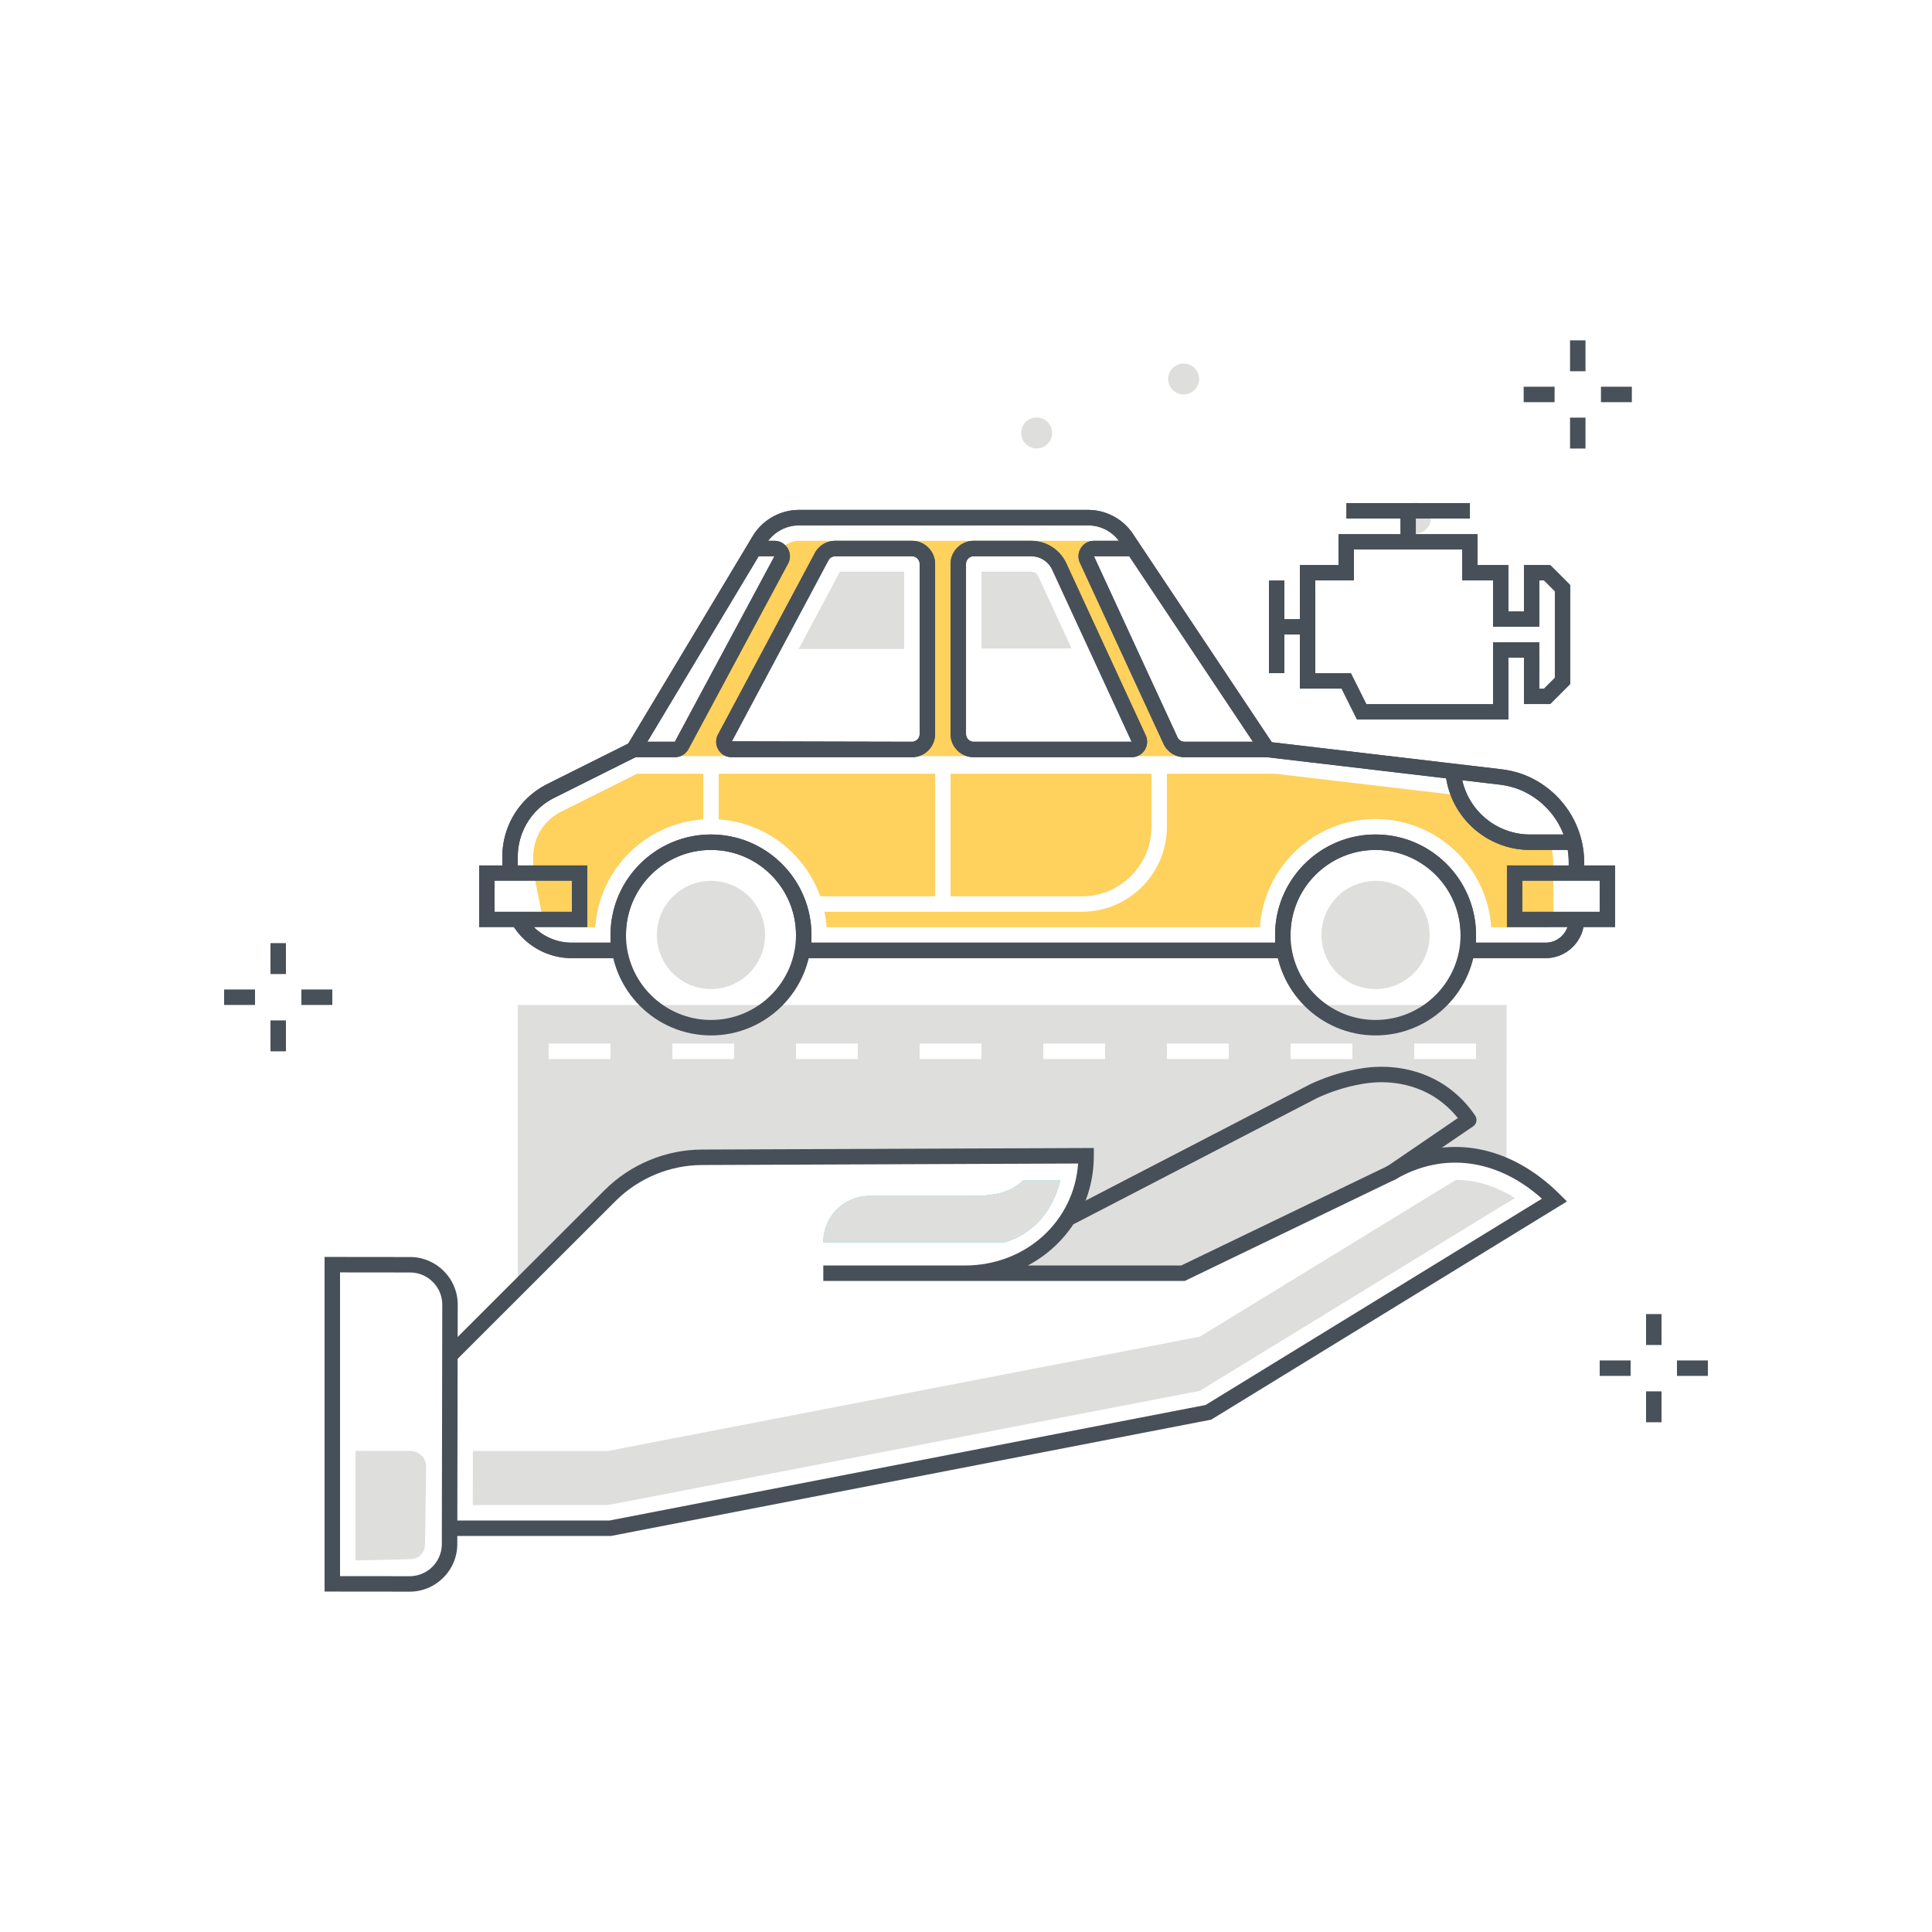 <?xml version="1.0" encoding="utf-8"?><svg xmlns="http://www.w3.org/2000/svg" width="250" height="250" viewBox="0 0 250 250"><g fill="none" fill-rule="evenodd"><path fill="#DEDEDD" d="M183 137.041h8v-2h-8v2zm-16 0h8v-2h-8v2zm-16 0h8v-2h-8v2zm-16 0h8v-2h-8v2zm-16 0h8v-2h-8v2zm-16 0h8v-2h-8v2zm-16 0h8v-2h-8v2zm-16 0h8v-2h-8v2zm-4-6.995v36.595l11.948-11.936c3.146-3.147 7.472-4.952 11.922-4.952l49.67-.199c0 8.666-7.025 15.199-15.69 15.199h28.231l26.986-13.008c5.007-2.919 10.239-2.904 14.886-.817l.001-20.879L67 130.046z"/><path fill="#FFD15D" d="M82.436 100.119l-9.814 4.907a6.515 6.515 0 0 0-3.621 5.86v1.799l1.081 5.404a4.98 4.98 0 0 0 3.919 1.894h3.033c.494-7.474 6.493-13.455 13.967-13.952v-5.912h-8.565m118.554 11.466a8.05 8.05 0 0 0-.45-2.602h-2.544a10 10 0 0 1-9.19-6.058c-8.28-.976-19.935-2.348-23.83-2.806h-13.98v6.864c0 6.065-4.935 11-11 11h-33.314c.134.654.24 1.318.285 2h56.062c.517-7.806 7.032-14 14.967-14 7.934 0 14.45 6.194 14.967 14h7.033c.551 0 1-.449 1-1l-.006-7.398m-54.557-14.602h-20.431a2 2 0 0 1-2-2v-22a2 2 0 0 1 2-2h7.434a4 4 0 0 1 3.632 2.324l10.273 22.257a1 1 0 0 1-.908 1.419zm-26.431-2a2 2 0 0 1-2 2H94.673a1 1 0 0 1-.852-1.524l12.496-23.418a2.001 2.001 0 0 1 1.765-1.058h9.92a2 2 0 0 1 2 2v22zm40.388 2h-7.115c-.78 0-1.489-.454-1.815-1.162l-10.809-23.419a1 1 0 0 1 .908-1.419h1.433a2.975 2.975 0 0 0-2.207-1h-37.387a3.013 3.013 0 0 0-2.572 1.456L87.429 97.545l-.572.299h74.108l-.575-.861z"/><path fill="#475059" d="M163.996 97.983h-10.721a3.005 3.005 0 0 1-2.723-1.744l-10.81-23.418a1.993 1.993 0 0 1 .132-1.916 1.991 1.991 0 0 1 1.685-.922h5.437v2h-5.437l10.809 23.419c.162.353.519.581.907.581h10.721v2m-37.994-26c-.552 0-1 .449-1 1v22c0 .551.448 1 1 1h20.431L136.16 73.726a3.007 3.007 0 0 0-2.723-1.743h-7.435zm20.431 26h-20.431c-1.654 0-3-1.346-3-3v-22c0-1.654 1.346-3 3-3h7.435a5.019 5.019 0 0 1 4.54 2.904l10.272 22.258a1.99 1.99 0 0 1-.132 1.916 1.991 1.991 0 0 1-1.684.922zm-38.352-26a1 1 0 0 0-.882.529L94.703 95.929l23.299.054c.552 0 1-.449 1-1v-22c0-.551-.448-1-1-1h-9.921zm9.921 26H94.673a2.002 2.002 0 0 1-1.703-3.048l12.466-23.365a2.992 2.992 0 0 1 2.645-1.587h9.921c1.654 0 3 1.346 3 3v22c0 1.654-1.346 3-3 3zm85.994 12h-6c-6.065 0-11-4.935-11-11h2c0 4.962 4.037 9 9 9h6v2m-116.671-12h-5.699v-2h5.699l12.886-24h-3.21v-2h3.209c.71 0 1.353.364 1.717.973.364.609.382 1.347.046 1.973L89.058 96.98c-.398.647-1.035 1.003-1.733 1.003m112.671 26h-10v-2h10c1.654 0 3-1.346 3-3h2c0 2.757-2.243 5-5 5M104.001 123.983h61.995v-2h-61.995z"/><path fill="#475059" d="M80.001 123.983h-6a8.97 8.97 0 0 1-7.578-4.142l1.683-1.081a6.979 6.979 0 0 0 5.895 3.223h6v2m122.995-10.996l-.006-1.411c-.005-3.996-2.387-7.637-6.072-9.278-.884-.394-1.872-.651-3.022-.787a146689.1 146689.1 0 0 0-30.017-3.535l-.459-.054-18.475-27.712a4.988 4.988 0 0 0-4.16-2.227h-37.388c-1.746 0-3.388.93-4.287 2.427L82.709 97.747l-10.982 5.491a8.503 8.503 0 0 0-4.726 7.648v2.097h-2v-2.097c0-4.022 2.234-7.638 5.832-9.437l10.46-5.23 16.103-26.838a7.03 7.03 0 0 1 6.001-3.398h37.388a6.984 6.984 0 0 1 5.824 3.117l17.963 26.944c3.121.367 21.359 2.513 29.559 3.481 1.352.16 2.53.469 3.6.946 4.405 1.962 7.253 6.319 7.259 11.1l.006 1.408-2 .008"/><path fill="#475059" d="M177.996 109.983c-6.065 0-11 4.934-11 11 0 6.065 4.935 11 11 11 6.066 0 11-4.935 11-11 0-6.066-4.934-11-11-11zm0 24c-7.168 0-13-5.832-13-13 0-7.169 5.832-13 13-13s13 5.831 13 13c0 7.168-5.832 13-13 13zm-85.995-24c-6.065 0-11 4.934-11 11 0 6.065 4.935 11 11 11s11-4.935 11-11c0-6.066-4.935-11-11-11zm0 24c-7.168 0-13-5.832-13-13 0-7.169 5.832-13 13-13s13 5.831 13 13c0 7.168-5.832 13-13 13zm104.995-16h10v-4h-10v4zm-2 2h14v-8h-14v8zm-130.996-2h10v-4H64v4zm-2 2h14v-8H62v8z"/><path fill="#DEDEDD" d="M170.996 120.983a7 7 0 1 1 14 0 7 7 0 0 1-14 0m-85.995 0a7 7 0 1 1 14 0 7 7 0 0 1-14 0"/><path fill="#475059" d="M126.002 71.983c-.552 0-1 .449-1 1v22c0 .551.448 1 1 1h20.431L136.16 73.726a3.007 3.007 0 0 0-2.723-1.743h-7.435zm20.431 26h-20.431c-1.654 0-3-1.346-3-3v-22c0-1.654 1.346-3 3-3h7.435a5.019 5.019 0 0 1 4.54 2.904l10.272 22.258a1.99 1.99 0 0 1-.132 1.916 1.991 1.991 0 0 1-1.684.922zm-38.352-26a1 1 0 0 0-.882.529L94.703 95.929l23.299.054c.552 0 1-.449 1-1v-22c0-.551-.448-1-1-1h-9.921zm9.921 26H94.673a2.002 2.002 0 0 1-1.703-3.048l12.466-23.365a2.992 2.992 0 0 1 2.645-1.587h9.921c1.654 0 3 1.346 3 3v22c0 1.654-1.346 3-3 3z"/><path fill="#475059" d="M202.996 112.987l-.006-1.411c-.005-3.996-2.387-7.637-6.072-9.278-.884-.394-1.872-.651-3.022-.787a146689.1 146689.1 0 0 0-30.017-3.535l-.459-.054-18.475-27.712a4.988 4.988 0 0 0-4.16-2.227h-37.388c-1.746 0-3.388.93-4.287 2.427L82.709 97.747l-10.982 5.491a8.503 8.503 0 0 0-4.726 7.648v2.097h-2v-2.097c0-4.022 2.234-7.638 5.832-9.437l10.46-5.23 16.103-26.838a7.03 7.03 0 0 1 6.001-3.398h37.388a6.984 6.984 0 0 1 5.824 3.117l17.963 26.944c3.121.367 21.359 2.513 29.559 3.481 1.352.16 2.53.469 3.6.946 4.405 1.962 7.253 6.319 7.259 11.1l.006 1.408-2 .008"/><path fill="#475059" d="M199.996 123.983h-11v-3c0-6.066-4.934-11-11-11-6.065 0-11 4.934-11 11v3h-63.995v-3c0-6.066-4.935-11-11-11s-11 4.934-11 11v3h-7a8.97 8.97 0 0 1-7.578-4.142l1.683-1.081a6.979 6.979 0 0 0 5.895 3.223h5v-1c0-7.169 5.832-13 13-13s13 5.831 13 13v1h59.995v-1c0-7.169 5.832-13 13-13s13 5.831 13 13v1h9c1.654 0 3-1.346 3-3h2c0 2.757-2.243 5-5 5m4-14h-6c-6.065 0-11-4.935-11-11h2c0 4.962 4.037 9 9 9h6v2m-40-12h-10.721a3.005 3.005 0 0 1-2.723-1.744l-10.81-23.418a1.993 1.993 0 0 1 .132-1.916 1.991 1.991 0 0 1 1.685-.922h5.437v2h-5.437l10.809 23.419c.162.353.519.581.907.581h10.721v2m-76.671 0h-5.699v-2h5.699l12.886-24h-3.21v-2h3.209c.71 0 1.353.364 1.717.973.364.609.382 1.347.046 1.973L89.058 96.98c-.398.647-1.035 1.003-1.733 1.003"/><path fill="#DEDEDD" d="M108.681 73.983l-5.336 10h13.657v-10h-8.321M138.66 83.913l-4.316-9.349a1.001 1.001 0 0 0-.907-.581h-6.435v9.93h11.658"/><path fill="#FFD15D" d="M121.002 100.119H93.001v5.912c6.079.404 11.176 4.435 13.134 9.952h14.867v-15.864m18.994 15.864c4.962 0 9-4.038 9-9v-6.864h-25.994v15.864h16.994"/><path fill="#DEDEDD" d="M185.162 67.042a2 2 0 1 1-4 0 2 2 0 0 1 4 0m-30-18a2 2 0 1 1-4 0 2 2 0 0 1 4 0m-19.022 6.983a2 2 0 1 1-4 0 2 2 0 0 1 4 0"/><path fill="#475059" d="M164.2 87.107h2V75.109h-2z"/><path fill="#475059" d="M165.2 82.108h4v-2h-4z"/><path fill="#475059" d="M176.818 91.106h16.379v-7.999h6v5.999h.585l1.413-1.413V76.521l-1.413-1.412h-.585v5.998h-6v-5.998h-4v-4H175.2v4h-5v11.997h4.618l2 4zm18.379 2h-19.615l-2-4H168.2V73.109h5v-4h17.997v4h4v5.998h2v-5.998h3.413l2.585 2.584v12.828l-2.585 2.585h-3.413v-5.999h-2v7.999zM190.209 67.101l-16-.001v-2l16 .001v2"/><path fill="#475059" d="M181.209 70.1h2v-4h-2z"/><path fill="#DEDEDD" d="M55 199.762v.002c0 1.191-.798 1.989-1.989 1.989h-.001l-7.01.163v-14.174l7.059.007a2.159 2.159 0 0 1 1.528.639c.411.412.553.953.552 1.522L55 199.762"/><path fill="#475059" d="M79.059 198.753H58v-2h20.867l77.127-14.947 43.531-26.697c-5.759-5.16-12.764-6.108-18.955-2.5l-27.261 13.144h-46.775v-2h18.316c7.888 0 14.139-5.718 14.656-13.195l-48.632.195c-4.17 0-8.258 1.698-11.22 4.659l-20.833 20.814-1.414-1.415 20.833-20.814c3.334-3.332 7.938-5.244 12.63-5.244l50.67-.203v1.004c0 6.19-3.404 11.466-8.534 14.199h19.846l26.78-12.909c7.296-4.255 15.631-2.874 22.234 3.729l.897.896-46.033 28.232-.177.034-77.494 15.018"/><path fill="#475059" d="M138.686 158.41a1 1 0 0 1-.461-1.888l31.302-16.217a25.281 25.281 0 0 1 6.636-2.053c4.066-.663 8.167.252 11.255 2.507a14.265 14.265 0 0 1 3.471 3.609 1.001 1.001 0 0 1-.269 1.381l-9.99 6.822a1 1 0 1 1-1.127-1.652l9.14-6.241a12.403 12.403 0 0 0-2.405-2.303c-2.659-1.942-6.214-2.725-9.753-2.149a23.23 23.23 0 0 0-6.075 1.873l-31.265 16.199a1 1 0 0 1-.459.112M44 203.95l8.997.009h.005a4.17 4.17 0 0 0 4.171-4.157v-.001l.056-30.978a4.128 4.128 0 0 0-1.225-2.937 4.147 4.147 0 0 0-2.943-1.227l-9.061-.01v39.301zm9.002 2.009h-.007L42 205.948v-43.301l11.063.012a6.134 6.134 0 0 1 4.355 1.812 6.118 6.118 0 0 1 1.811 4.355l-.056 30.979c-.004 3.395-2.772 6.154-6.171 6.154z"/><path fill="#DEDEDD" d="M106.534 160.753h23.443c3.588-1 6.27-4 7.203-8h-4.792c-2.095 2-4.69 2-7.538 2h-12.316a6 6 0 0 0-6 6m81.854-8.07l-33.129 20.278-76.584 14.792h-17.48l-.013 7h17.493l76.584-14.78L196 155.033c-2.419-1.571-5.013-2.35-7.612-2.35"/><path fill="#5FE0ED" d="M112.534 154.753h12.316c2.848 0 5.443 0 7.538-2h4.792c-.933 4-3.615 7-7.203 8h-23.443a6 6 0 0 1 6-6"/><path fill="#DEDEDD" d="M137.18 152.753h-4.792c-2.095 2-4.69 2-7.538 2h-12.316a6 6 0 0 0-6 6h23.443c3.588-1 6.27-4 7.203-8m57.772 1.66v1.261l1.048-.641a15.638 15.638 0 0 0-1.048-.62"/><path fill="#48515A" d="M213 174.041h2v-4h-2zM213 184.041h2v-4h-2zM217 178.041h4v-2h-4zM207 178.041h4v-2h-4zM203.162 48.041h2v-4h-2zM203.162 58.041h2v-4h-2zM207.162 52.041h4v-2h-4zM197.162 52.041h4v-2h-4zM35 126.041h2v-4h-2zM35 136.041h2v-4h-2zM39 130.041h4v-2h-4zM29 130.041h4v-2h-4z"/></g></svg>